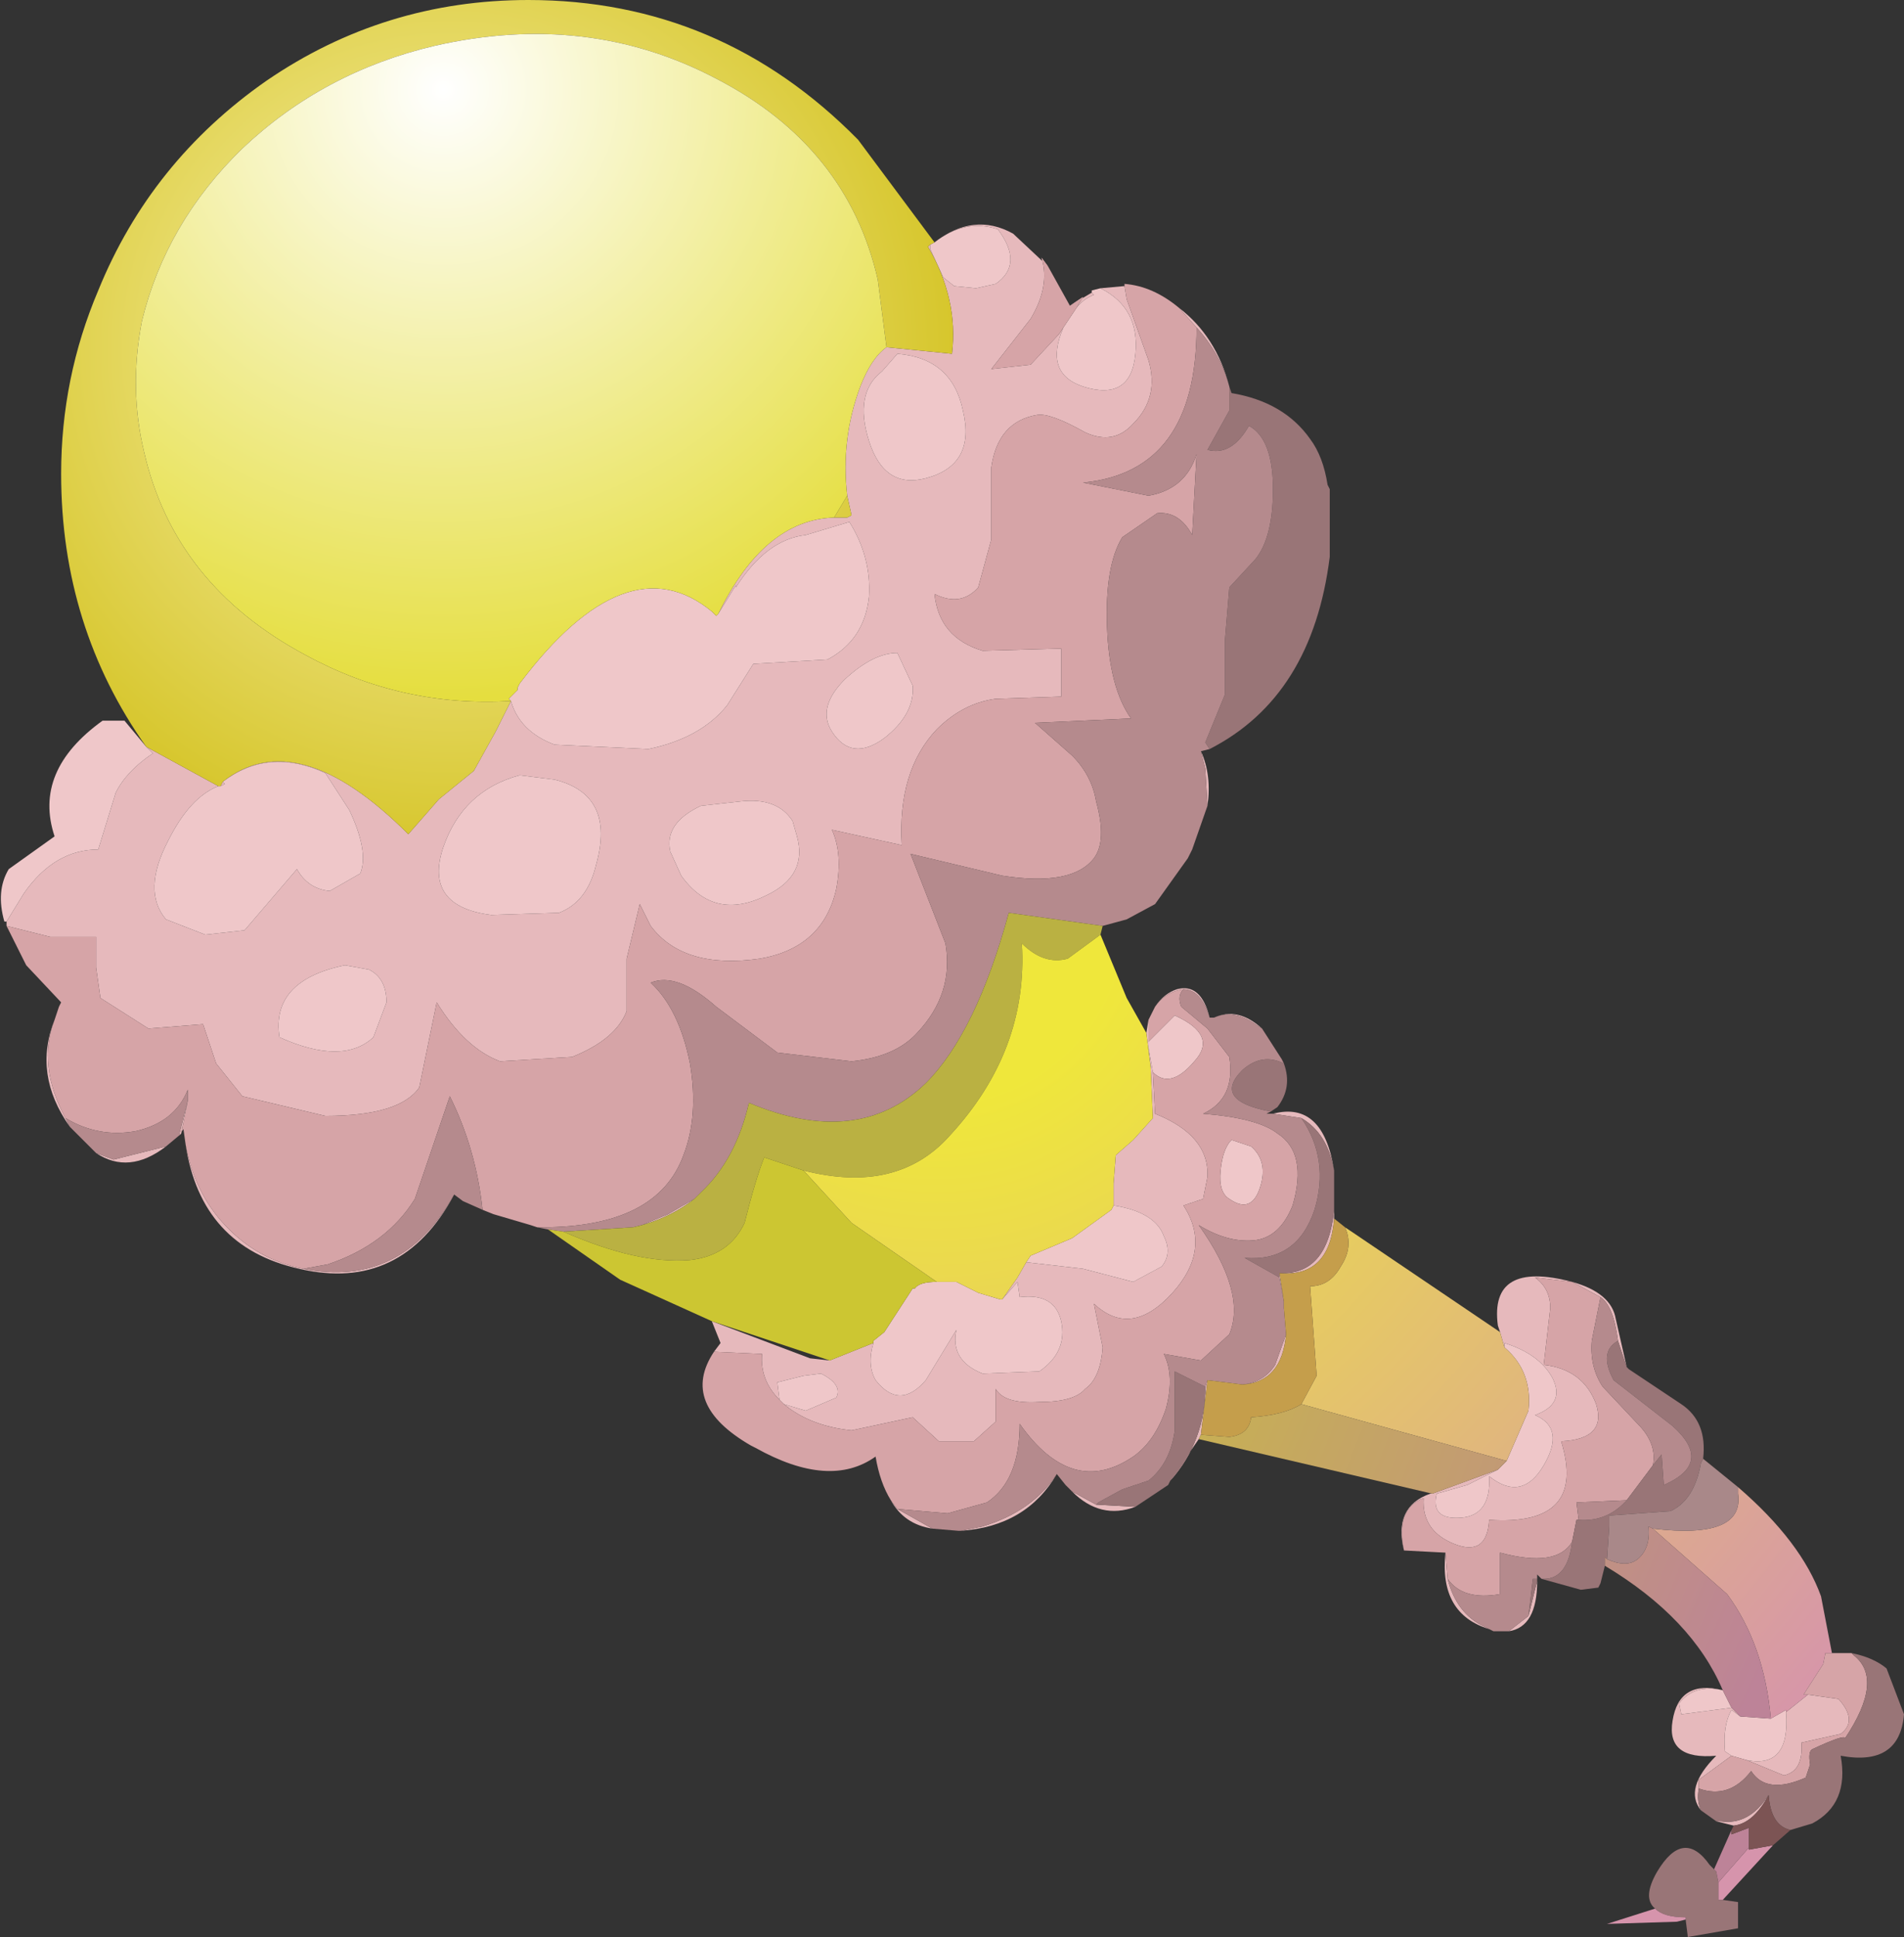 <?xml version="1.0" encoding="UTF-8" standalone="no"?>
<svg xmlns:xlink="http://www.w3.org/1999/xlink" height="44.35px" width="43.6px" xmlns="http://www.w3.org/2000/svg">
  <rect width="100%" height="100%" fill="#333333" stroke="none"/>
  <g transform="matrix(1.0, 0.0, 0.0, 1.0, 0.0, 0.0)">
    <use height="44.35" transform="matrix(1.0, 0.0, 0.0, 1.0, 0.0, 0.0)" width="43.6" xlink:href="#shape0"/>
  </g>
  <defs>
    <g id="shape0" transform="matrix(1.0, 0.0, 0.0, 1.0, 0.0, 0.0)">
      <path d="M24.65 7.05 L24.8 6.8 24.5 7.0 25.0 6.7 25.05 6.75 Q24.8 6.85 24.65 7.05 M24.0 6.1 L23.85 5.9 Q24.05 6.55 23.6 7.3 L22.7 8.45 23.6 8.35 24.25 7.65 24.35 7.5 Q23.9 8.55 24.8 8.85 25.9 9.2 26.0 8.1 26.1 7.05 25.2 6.6 L25.75 6.55 25.8 6.85 26.3 8.25 Q26.55 9.1 25.95 9.7 25.5 10.2 24.85 9.9 24.05 9.45 23.75 9.5 22.85 9.65 22.7 10.7 L22.7 12.35 22.4 13.45 Q22.0 13.9 21.4 13.6 21.5 14.6 22.5 14.9 L24.3 14.85 24.3 15.95 22.8 16.0 Q22.05 16.1 21.45 16.7 20.55 17.65 20.65 19.35 L19.05 19.0 Q19.3 19.55 19.15 20.35 18.85 21.7 17.4 21.95 15.65 22.2 14.9 21.2 L14.65 20.7 14.35 21.95 14.35 23.15 Q14.1 23.8 13.1 24.2 L11.45 24.3 Q10.65 24.0 10.0 22.95 L9.6 24.9 Q9.15 25.55 7.45 25.55 L5.55 25.1 4.95 24.35 4.65 23.45 3.4 23.55 2.3 22.85 2.2 22.15 2.2 21.45 1.15 21.45 0.15 21.2 0.15 21.1 0.55 20.45 Q1.25 19.45 2.25 19.45 L2.65 18.15 Q2.9 17.65 3.5 17.25 L3.35 17.1 5.0 18.0 Q4.35 18.25 3.85 19.25 3.25 20.4 3.8 21.05 L4.7 21.4 5.6 21.3 6.2 20.6 6.8 19.9 Q7.05 20.35 7.55 20.4 L8.25 20.0 Q8.45 19.5 8.0 18.55 L7.45 17.7 Q6.15 17.1 5.1 17.9 6.8 16.55 9.35 19.1 L10.05 18.3 10.85 17.65 11.35 16.75 11.7 16.05 Q11.9 16.75 12.7 17.05 L14.85 17.15 Q16.05 16.9 16.65 16.15 L17.25 15.2 18.95 15.1 Q19.8 14.65 19.9 13.65 19.95 12.75 19.45 11.95 L18.45 12.25 Q17.55 12.35 16.85 13.45 L16.85 13.4 16.45 14.05 Q17.5 11.9 19.1 11.85 L19.4 11.85 19.5 11.8 19.4 11.35 Q19.25 10.05 19.7 8.85 19.95 8.2 20.3 7.95 L21.8 8.1 Q21.95 6.85 21.25 5.65 L21.3 5.6 21.3 5.7 21.6 6.35 21.85 6.55 22.35 6.6 22.8 6.5 Q23.45 6.05 22.85 5.25 22.1 5.0 21.4 5.55 22.3 4.85 23.2 5.35 L24.0 6.1 M20.55 8.1 L20.2 8.5 Q19.55 9.0 19.9 10.1 20.25 11.2 21.2 10.95 22.35 10.65 22.05 9.4 21.8 8.2 20.55 8.1 M27.5 17.2 Q27.75 17.75 27.65 18.45 L27.6 17.6 27.5 17.2 M26.25 23.65 L26.3 23.35 26.3 24.0 26.4 24.55 26.45 25.5 Q27.7 26.0 27.65 26.95 L27.55 27.45 27.1 27.6 Q27.75 28.6 26.85 29.6 25.9 30.65 25.05 29.85 L25.25 30.85 Q25.2 31.55 24.85 31.8 24.6 32.1 23.8 32.1 23.0 32.15 22.8 31.8 L22.8 32.55 22.3 33.0 21.5 33.0 20.9 32.45 19.5 32.75 Q18.55 32.65 17.95 32.15 L18.45 32.3 19.15 32.0 Q19.3 31.7 18.8 31.45 L18.4 31.5 17.8 31.65 17.85 32.05 Q17.4 31.6 17.45 31.0 L16.35 30.95 16.5 30.75 16.3 30.25 18.55 31.1 19.0 31.15 20.0 30.75 Q19.85 31.25 20.05 31.6 20.6 32.3 21.2 31.6 L21.9 30.45 Q21.75 31.15 22.5 31.45 L23.8 31.4 Q24.45 30.95 24.3 30.25 24.15 29.6 23.35 29.7 L23.3 29.35 22.95 29.75 23.3 29.25 23.5 28.9 24.8 29.05 25.95 29.35 26.6 29.0 Q26.85 28.7 26.65 28.3 26.45 27.75 25.5 27.6 L25.5 27.1 25.55 26.45 25.95 26.1 26.4 25.6 26.35 24.45 26.25 23.65 M26.45 23.05 Q26.65 22.75 26.95 22.65 27.5 22.5 27.7 23.3 27.5 22.65 27.1 22.65 26.7 22.7 26.45 23.05 M27.8 23.3 Q28.35 23.05 28.9 23.55 L28.75 23.45 Q28.25 23.1 27.8 23.3 M29.15 25.5 Q30.3 25.2 30.55 26.8 30.4 25.95 29.8 25.6 L29.15 25.5 M30.55 27.7 L30.55 27.9 Q30.45 29.25 29.3 29.15 L29.4 29.8 29.3 29.25 29.3 29.15 Q30.4 29.2 30.55 27.7 M34.35 30.5 L34.3 30.35 Q34.1 28.85 36.0 29.35 36.9 29.6 37.0 30.2 L37.25 31.3 37.05 30.7 Q36.95 29.9 36.65 29.7 L36.0 29.35 35.15 29.25 Q35.5 29.5 35.5 29.95 L35.35 31.25 Q36.25 31.35 36.55 32.15 36.8 32.95 35.75 33.0 36.35 34.95 34.1 34.8 34.05 35.65 33.3 35.35 32.55 35.05 32.6 34.3 31.95 34.55 32.15 35.5 31.9 34.5 32.75 34.2 L32.8 34.2 34.3 33.65 33.6 34.0 32.9 34.2 Q32.75 34.8 33.45 34.75 34.15 34.7 34.1 33.8 34.85 34.4 35.35 33.55 35.85 32.7 35.15 32.4 35.85 32.15 35.55 31.55 35.25 31.0 34.45 30.75 L34.45 30.85 34.35 30.5 M39.7 41.8 L39.3 41.7 39.4 41.7 Q40.05 41.8 40.5 41.1 40.15 41.75 39.7 41.8 M38.95 41.45 Q38.55 40.95 39.3 40.2 38.15 40.3 38.3 39.4 38.45 38.45 39.45 38.7 38.8 38.55 38.45 39.0 L38.5 39.25 39.65 39.1 39.85 39.3 39.65 39.15 Q39.45 39.5 39.5 40.1 L39.65 40.2 38.9 40.75 38.9 40.95 Q38.85 41.25 38.95 41.45 M35.2 36.2 Q35.2 37.25 34.55 37.35 L35.0 37.0 35.2 36.2 M34.1 37.3 Q32.95 36.95 33.1 35.55 L33.15 36.15 Q33.35 36.95 34.0 37.25 L34.1 37.3 M27.45 32.95 L26.8 33.9 Q27.6 33.0 27.6 31.75 L27.65 31.6 27.5 32.85 27.45 32.95 M26.0 34.5 Q25.2 34.8 24.55 34.15 L25.1 34.45 26.0 34.5 M24.2 33.75 Q23.5 34.95 22.0 35.05 L22.5 34.95 Q23.65 34.6 24.2 33.75 M21.35 35.0 Q20.7 34.9 20.4 34.35 L20.55 34.55 21.35 35.0 M10.4 27.35 Q9.2 29.6 6.85 29.05 4.6 28.55 4.25 26.2 4.45 27.3 5.15 28.05 5.9 28.85 6.95 29.05 9.2 29.5 10.4 27.35 M3.8 26.25 Q2.95 26.9 2.2 26.4 L2.6 26.55 3.8 26.25 M1.6 25.8 Q0.75 24.6 1.25 23.35 0.85 24.4 1.5 25.6 L1.6 25.8 M28.15 8.85 Q27.95 8.1 27.4 7.5 L27.0 7.05 Q27.85 7.7 28.15 8.85 M10.15 19.4 Q9.7 20.75 11.25 20.95 L12.8 20.9 Q13.45 20.65 13.65 19.8 14.1 18.2 12.7 17.85 L11.9 17.75 Q10.6 18.1 10.15 19.4 M18.15 18.8 Q17.8 18.25 16.95 18.35 L16.05 18.45 Q15.2 18.85 15.35 19.5 L15.6 20.05 Q16.35 21.1 17.55 20.5 18.5 20.05 18.25 19.15 L18.15 18.8 M19.05 16.75 Q19.5 17.45 20.25 16.9 20.95 16.35 20.9 15.7 L20.55 14.95 Q20.0 14.95 19.35 15.55 18.7 16.2 19.05 16.75 M5.05 18.0 L5.1 17.9 5.15 17.95 5.05 18.0 M7.9 22.1 Q6.2 22.45 6.4 23.75 7.85 24.4 8.55 23.75 L8.85 22.95 Q8.85 22.4 8.45 22.2 L7.9 22.1 M4.3 25.2 L4.15 25.95 4.1 26.0 4.3 25.2 M28.45 31.7 Q28.95 31.65 29.2 31.25 L29.45 30.55 Q29.35 31.65 28.45 31.7 M14.7 28.05 L15.3 27.8 15.9 27.45 Q15.4 27.85 14.7 28.05 M40.9 39.2 L41.4 38.8 42.1 38.9 Q42.55 39.4 42.15 39.7 L41.25 39.9 Q41.3 40.55 40.85 40.65 L40.0 40.3 Q41.0 40.5 40.9 39.2" fill="#e6b9bc" fill-rule="evenodd" stroke="none"/>
      <path d="M24.35 7.5 L24.65 7.05 Q24.8 6.85 25.05 6.75 L25.0 6.7 25.0 6.65 25.2 6.6 Q26.1 7.05 26.0 8.1 25.9 9.2 24.8 8.85 23.9 8.55 24.35 7.5 M21.4 5.55 Q22.1 5.0 22.85 5.25 23.45 6.05 22.8 6.5 L22.35 6.6 21.85 6.55 21.6 6.35 21.3 5.7 21.3 5.6 21.4 5.55 M16.45 14.05 L16.85 13.4 16.85 13.45 Q17.55 12.35 18.45 12.25 L19.45 11.95 Q19.95 12.75 19.9 13.65 19.8 14.65 18.95 15.1 L17.25 15.2 16.65 16.15 Q16.05 16.9 14.85 17.15 L12.7 17.05 Q11.9 16.75 11.7 16.05 L11.65 16.0 11.8 15.85 11.85 15.8 11.85 15.75 11.9 15.65 Q14.35 12.4 16.3 14.0 L16.4 14.1 16.45 14.05 M5.1 17.9 Q6.15 17.1 7.45 17.7 L8.0 18.55 Q8.45 19.5 8.25 20.0 L7.55 20.4 Q7.05 20.35 6.8 19.9 L6.2 20.6 5.6 21.3 4.7 21.4 3.8 21.05 Q3.25 20.4 3.85 19.25 4.35 18.25 5.0 18.0 L5.05 18.0 5.15 17.95 5.1 17.9 M3.35 17.1 L3.5 17.25 Q2.9 17.65 2.65 18.15 L2.25 19.45 Q1.25 19.45 0.55 20.45 L0.15 21.1 0.1 21.1 Q-0.1 20.4 0.2 19.9 L1.25 19.15 Q0.75 17.65 2.35 16.5 L2.85 16.5 3.35 17.1 M20.55 8.1 Q21.8 8.2 22.05 9.4 22.35 10.65 21.2 10.95 20.25 11.2 19.9 10.1 19.55 9.0 20.2 8.5 L20.55 8.1 M19.05 16.75 Q18.7 16.2 19.35 15.55 20.0 14.95 20.55 14.95 L20.9 15.7 Q20.95 16.35 20.25 16.9 19.5 17.45 19.05 16.75 M18.15 18.8 L18.25 19.15 Q18.5 20.05 17.55 20.5 16.35 21.1 15.6 20.05 L15.35 19.5 Q15.2 18.85 16.05 18.45 L16.95 18.35 Q17.8 18.25 18.15 18.8 M10.15 19.4 Q10.6 18.1 11.9 17.75 L12.7 17.85 Q14.1 18.2 13.65 19.8 13.45 20.65 12.8 20.9 L11.25 20.95 Q9.7 20.75 10.15 19.4 M7.9 22.1 L8.45 22.2 Q8.85 22.4 8.85 22.95 L8.55 23.75 Q7.85 24.4 6.4 23.75 6.2 22.45 7.9 22.1 M26.3 24.0 L26.3 23.85 26.9 23.25 Q27.9 23.7 27.35 24.3 26.8 24.95 26.4 24.55 L26.3 24.0 M17.95 32.15 L17.9 32.1 17.85 32.05 17.8 31.65 18.4 31.5 18.8 31.45 Q19.3 31.7 19.15 32.0 L18.45 32.3 17.95 32.15 M25.5 27.6 Q26.45 27.75 26.65 28.3 26.85 28.7 26.6 29.0 L25.95 29.35 24.8 29.05 23.5 28.9 23.6 28.75 24.55 28.35 25.45 27.7 25.5 27.6 M22.95 29.75 L23.3 29.35 23.35 29.7 Q24.15 29.6 24.3 30.25 24.45 30.95 23.8 31.4 L22.5 31.45 Q21.75 31.15 21.9 30.45 L21.2 31.6 Q20.6 32.3 20.05 31.6 19.85 31.25 20.0 30.75 L20.0 30.7 20.25 30.5 20.9 29.5 20.95 29.5 Q21.05 29.35 21.45 29.35 L21.9 29.35 22.4 29.6 22.9 29.75 22.95 29.75 M28.85 27.2 Q28.65 27.8 28.15 27.45 27.9 27.3 27.95 26.8 28.0 26.3 28.2 26.1 L28.65 26.25 Q29.05 26.6 28.85 27.2 M34.45 30.85 L34.45 30.75 Q35.25 31.0 35.55 31.55 35.85 32.15 35.15 32.4 35.85 32.7 35.35 33.55 34.85 34.4 34.1 33.8 34.15 34.7 33.45 34.75 32.75 34.8 32.9 34.2 L33.6 34.0 34.3 33.65 34.5 33.45 35.0 32.3 Q35.1 31.4 34.45 30.85 M40.55 39.35 L40.9 39.15 40.9 39.2 Q41.0 40.5 40.0 40.3 L39.65 40.2 39.5 40.1 Q39.45 39.5 39.65 39.15 L39.85 39.3 40.55 39.35 M39.45 38.7 L39.65 39.1 38.5 39.25 38.45 39.0 Q38.8 38.55 39.45 38.7" fill="#efc7c9" fill-rule="evenodd" stroke="none"/>
      <path d="M24.5 7.0 L24.8 6.8 24.65 7.05 24.35 7.5 24.25 7.65 23.6 8.35 22.7 8.45 23.6 7.3 Q24.05 6.55 23.85 5.9 L24.0 6.1 24.5 7.0 M0.15 21.2 L1.15 21.45 2.2 21.45 2.2 22.15 2.3 22.85 3.4 23.55 4.65 23.45 4.95 24.35 5.55 25.1 7.45 25.55 Q9.15 25.55 9.6 24.9 L10.0 22.95 Q10.65 24.0 11.45 24.3 L13.1 24.2 Q14.1 23.8 14.35 23.15 L14.35 21.95 14.65 20.7 14.9 21.2 Q15.65 22.2 17.4 21.95 18.85 21.7 19.15 20.35 19.3 19.55 19.05 19.0 L20.65 19.35 Q20.55 17.65 21.45 16.7 22.05 16.1 22.8 16.0 L24.3 15.95 24.3 14.85 22.5 14.9 Q21.5 14.6 21.4 13.6 22.0 13.9 22.4 13.45 L22.7 12.35 22.7 10.7 Q22.85 9.65 23.75 9.5 24.05 9.45 24.85 9.9 25.5 10.2 25.95 9.7 26.55 9.1 26.3 8.25 L25.8 6.85 25.75 6.55 25.75 6.5 Q26.4 6.55 27.0 7.05 L27.4 7.5 Q27.4 10.8 24.8 11.05 L26.3 11.35 Q27.15 11.2 27.4 10.4 L27.3 12.25 Q27.0 11.7 26.5 11.75 L25.7 12.3 Q25.3 12.95 25.35 14.35 25.4 15.75 25.9 16.45 L23.7 16.55 24.55 17.3 Q25.0 17.75 25.1 18.35 25.35 19.25 25.05 19.65 24.55 20.3 22.95 20.05 L20.85 19.55 21.65 21.6 Q21.85 22.75 21.0 23.65 20.5 24.2 19.5 24.3 L17.8 24.1 16.4 23.05 Q15.5 22.25 14.9 22.5 15.55 23.1 15.8 24.35 16.0 25.55 15.65 26.45 15.05 28.1 12.4 28.1 L12.3 28.1 12.15 28.05 11.3 27.8 11.05 27.7 Q10.9 26.3 10.3 25.1 L9.5 27.45 Q8.85 28.5 7.5 28.95 L6.95 29.05 Q5.9 28.85 5.15 28.05 4.45 27.3 4.25 26.2 L4.2 25.85 4.1 26.0 4.15 25.95 4.3 25.2 4.3 25.0 4.3 24.95 Q4.0 25.7 3.1 25.9 2.25 26.05 1.5 25.6 0.85 24.4 1.25 23.35 L1.35 23.05 1.4 22.95 0.6 22.1 0.15 21.2 M26.3 23.35 L26.45 23.05 Q26.7 22.7 27.1 22.65 26.95 22.8 27.05 23.05 L27.65 23.55 28.15 24.2 Q28.3 25.15 27.55 25.5 28.8 25.6 29.25 25.95 29.95 26.4 29.6 27.6 29.3 28.35 28.7 28.4 28.1 28.45 27.45 28.05 28.55 29.6 28.15 30.55 L27.5 31.15 26.65 31.0 Q26.9 31.5 26.7 32.25 26.45 33.0 25.95 33.35 24.55 34.3 23.35 32.6 23.35 33.9 22.6 34.4 L21.7 34.65 20.55 34.55 20.4 34.35 Q20.15 33.95 20.05 33.35 19.0 34.1 17.3 33.15 L17.2 33.1 Q15.55 32.15 16.35 30.95 L17.45 31.0 Q17.4 31.6 17.85 32.05 L17.9 32.1 17.95 32.15 Q18.55 32.65 19.5 32.75 L20.9 32.45 21.5 33.0 22.3 33.0 22.8 32.55 22.8 31.8 Q23.0 32.15 23.8 32.1 24.6 32.1 24.85 31.8 25.2 31.55 25.25 30.85 L25.05 29.85 Q25.9 30.65 26.85 29.6 27.75 28.6 27.1 27.6 L27.55 27.45 27.65 26.95 Q27.7 26.0 26.45 25.5 L26.4 24.55 Q26.8 24.95 27.35 24.3 27.9 23.7 26.9 23.25 L26.3 23.85 26.3 24.0 26.3 23.35 M41.95 37.85 L42.4 37.85 42.45 37.9 Q43.15 38.45 42.25 39.8 42.25 39.7 41.5 40.05 41.4 40.1 41.45 40.4 L41.35 40.7 Q40.45 41.1 40.1 40.55 39.6 41.2 38.9 40.95 L38.9 40.75 39.65 40.2 40.0 40.3 40.85 40.65 Q41.3 40.55 41.25 39.9 L42.15 39.7 Q42.55 39.4 42.1 38.9 L41.4 38.8 41.3 38.8 41.75 38.1 41.8 37.85 41.95 37.85 M33.1 35.55 L32.15 35.5 Q31.95 34.55 32.6 34.3 32.55 35.05 33.3 35.35 34.05 35.65 34.1 34.8 36.35 34.95 35.75 33.0 36.8 32.95 36.55 32.15 36.25 31.35 35.35 31.25 L35.5 29.95 Q35.5 29.5 35.15 29.25 L36.0 29.35 36.65 29.7 36.45 30.7 Q36.4 31.3 36.7 31.75 L37.5 32.6 Q37.95 33.05 37.85 33.55 L37.25 34.35 36.1 34.4 36.15 34.8 36.1 34.8 36.0 35.3 Q35.65 35.9 34.35 35.55 L34.35 36.5 Q33.5 36.65 33.15 36.15 L33.1 35.55 M28.85 27.2 Q29.05 26.6 28.65 26.25 L28.2 26.1 Q28.0 26.3 27.95 26.8 27.9 27.3 28.15 27.45 28.65 27.8 28.85 27.2" fill="#d6a4a7" fill-rule="evenodd" stroke="none"/>
      <path d="M21.4 5.55 L21.3 5.6 21.25 5.65 Q21.95 6.85 21.8 8.1 L20.3 7.95 20.1 6.4 Q19.4 3.35 16.4 1.8 13.45 0.25 9.95 1.05 7.4 1.65 5.55 3.4 3.8 5.1 3.25 7.35 2.95 8.9 3.3 10.35 4.0 13.4 7.0 15.0 9.2 16.2 11.7 16.05 L11.35 16.75 10.85 17.65 10.05 18.3 9.35 19.1 Q6.8 16.55 5.1 17.9 L5.05 18.0 5.0 18.0 3.35 17.1 Q1.4 14.35 1.4 10.85 1.4 8.65 2.25 6.65 3.45 3.7 6.1 1.85 8.8 0.0 12.1 0.0 16.5 0.0 19.65 3.2 L21.4 5.55 M19.4 11.35 L19.5 11.8 19.4 11.85 19.1 11.85 19.4 11.35" fill="url(#gradient0)" fill-rule="evenodd" stroke="none"/>
      <path d="M20.3 7.95 Q19.95 8.2 19.7 8.85 19.25 10.05 19.4 11.35 L19.1 11.85 Q17.5 11.9 16.45 14.05 L16.4 14.1 16.3 14.0 Q14.35 12.4 11.9 15.65 L11.85 15.75 11.85 15.8 11.8 15.85 11.65 16.0 11.7 16.05 Q9.2 16.2 7.0 15.0 4.0 13.4 3.3 10.35 2.95 8.9 3.25 7.35 3.8 5.1 5.55 3.4 7.4 1.65 9.95 1.05 13.45 0.25 16.4 1.8 19.4 3.35 20.1 6.4 L20.3 7.95" fill="url(#gradient1)" fill-rule="evenodd" stroke="none"/>
      <path d="M28.15 8.85 L28.2 9.0 Q29.4 9.2 30.0 10.05 30.3 10.45 30.4 11.1 L30.45 11.2 30.45 12.75 Q30.05 15.95 27.7 17.15 L27.6 17.0 28.05 15.9 28.05 14.65 28.15 13.45 28.75 12.8 Q29.15 12.3 29.15 11.2 29.15 10.05 28.6 9.75 28.2 10.45 27.65 10.3 L28.15 9.4 28.15 8.85 M29.4 24.35 Q29.6 24.9 29.25 25.35 L29.1 25.45 Q27.75 25.2 28.45 24.5 28.9 24.1 29.4 24.35 M30.55 26.8 L30.55 27.15 30.55 27.35 30.55 27.6 30.55 27.7 Q30.4 29.2 29.3 29.15 L29.3 29.25 28.5 28.8 Q29.7 28.9 30.1 27.7 30.45 26.55 29.8 25.6 30.4 25.95 30.55 26.8 M37.25 31.3 L37.3 31.35 38.5 32.15 Q39.1 32.55 39.0 33.4 L38.95 33.5 Q38.8 34.35 38.25 34.6 L36.85 34.7 36.85 34.95 36.8 35.7 36.75 35.65 36.75 35.85 36.65 36.25 36.6 36.35 36.2 36.4 35.3 36.15 35.35 36.15 Q35.9 36.15 36.0 35.3 L36.1 34.8 36.15 34.8 Q36.8 34.85 37.25 34.35 L37.85 33.55 38.05 33.3 38.1 34.0 Q39.25 33.5 38.3 32.65 L36.95 31.6 Q36.6 30.95 37.05 30.7 L37.25 31.3 M42.4 37.85 Q42.9 37.95 43.2 38.2 L43.6 39.25 Q43.5 40.45 42.15 40.2 42.35 41.3 41.5 41.75 L41.0 41.9 Q40.55 41.8 40.5 41.1 40.05 41.8 39.4 41.7 L39.3 41.7 38.95 41.45 Q38.85 41.25 38.9 40.95 39.6 41.2 40.1 40.55 40.45 41.1 41.35 40.7 L41.45 40.4 Q41.4 40.1 41.5 40.05 42.25 39.7 42.25 39.8 43.15 38.45 42.45 37.9 L42.4 37.85 M39.45 43.5 L39.8 43.55 39.8 44.15 38.65 44.35 38.6 43.95 38.6 43.9 Q38.1 43.9 37.9 43.7 37.6 43.45 37.95 42.85 38.55 41.85 39.15 42.7 L39.25 42.8 39.3 42.85 39.35 43.1 39.35 43.5 39.45 43.5 M35.2 36.15 L35.2 36.2 35.0 37.0 35.1 36.15 35.2 36.15 M26.8 33.9 L26.75 34.0 26.0 34.5 25.1 34.45 25.15 34.4 25.7 34.1 26.3 33.9 Q26.8 33.5 26.9 32.75 L26.9 31.4 27.6 31.75 Q27.6 33.0 26.8 33.9" fill="#997577" fill-rule="evenodd" stroke="none"/>
      <path d="M28.15 8.85 L28.15 9.4 27.65 10.3 Q28.2 10.45 28.6 9.75 29.15 10.05 29.15 11.2 29.15 12.3 28.75 12.8 L28.15 13.45 28.05 14.65 28.05 15.9 27.6 17.0 27.7 17.15 27.5 17.2 27.6 17.6 27.65 18.45 27.3 19.45 27.2 19.65 26.45 20.7 25.8 21.05 25.25 21.2 23.1 20.9 Q22.35 23.65 21.2 24.8 19.65 26.3 17.15 25.25 16.85 26.55 16.05 27.3 L15.9 27.45 15.3 27.8 14.7 28.05 14.5 28.1 12.9 28.2 12.55 28.15 12.3 28.1 12.4 28.1 Q15.05 28.1 15.65 26.45 16.0 25.55 15.8 24.35 15.55 23.1 14.9 22.5 15.5 22.25 16.4 23.05 L17.8 24.1 19.5 24.3 Q20.5 24.2 21.0 23.65 21.85 22.75 21.65 21.6 L20.85 19.55 22.95 20.05 Q24.55 20.3 25.05 19.65 25.35 19.25 25.1 18.35 25.0 17.75 24.55 17.3 L23.7 16.55 25.9 16.45 Q25.4 15.75 25.35 14.35 25.3 12.95 25.7 12.3 L26.5 11.75 Q27.0 11.7 27.3 12.25 L27.4 10.4 Q27.15 11.2 26.3 11.35 L24.8 11.05 Q27.4 10.8 27.4 7.5 27.95 8.1 28.15 8.85 M27.7 23.3 L27.8 23.3 Q28.25 23.1 28.75 23.45 L28.9 23.55 29.35 24.25 29.4 24.35 Q28.9 24.1 28.45 24.5 27.75 25.2 29.1 25.45 L29.0 25.5 29.15 25.5 29.8 25.6 Q30.45 26.55 30.1 27.7 29.7 28.9 28.5 28.8 L29.3 29.25 29.4 29.8 29.4 29.95 29.45 30.55 29.2 31.25 Q28.95 31.65 28.45 31.7 L27.65 31.6 27.6 31.75 26.9 31.4 26.9 32.75 Q26.8 33.5 26.3 33.9 L25.7 34.1 25.15 34.4 25.1 34.45 24.55 34.15 24.4 34.0 24.2 33.75 Q23.65 34.6 22.5 34.95 L22.0 35.05 21.95 35.05 21.35 35.0 20.55 34.55 21.7 34.65 22.6 34.4 Q23.35 33.9 23.35 32.6 24.55 34.3 25.95 33.35 26.45 33.0 26.7 32.25 26.9 31.5 26.65 31.0 L27.5 31.15 28.15 30.55 Q28.55 29.6 27.45 28.05 28.1 28.45 28.7 28.4 29.3 28.35 29.6 27.6 29.95 26.4 29.25 25.95 28.8 25.6 27.55 25.5 28.3 25.15 28.15 24.2 L27.65 23.55 27.05 23.05 Q26.95 22.8 27.1 22.65 27.5 22.65 27.7 23.3 M35.3 36.15 L35.2 36.05 35.2 36.15 35.1 36.15 35.0 37.0 34.55 37.35 34.2 37.35 34.1 37.3 34.0 37.25 Q33.35 36.95 33.15 36.15 33.5 36.65 34.35 36.5 L34.35 35.55 Q35.65 35.9 36.0 35.3 35.9 36.15 35.35 36.15 L35.3 36.15 M11.05 27.7 L10.6 27.5 10.4 27.35 Q9.2 29.5 6.95 29.05 L7.5 28.95 Q8.85 28.5 9.5 27.45 L10.3 25.1 Q10.9 26.3 11.05 27.7 M4.1 26.0 L3.8 26.25 2.6 26.55 2.2 26.4 1.6 25.8 1.5 25.6 Q2.25 26.05 3.1 25.9 4.0 25.7 4.3 24.95 L4.3 25.0 4.3 25.2 4.1 26.0 M36.65 29.7 Q36.95 29.9 37.05 30.7 36.6 30.95 36.95 31.6 L38.3 32.65 Q39.25 33.5 38.1 34.0 L38.05 33.3 37.85 33.55 Q37.95 33.05 37.5 32.6 L36.7 31.75 Q36.4 31.3 36.45 30.7 L36.65 29.7 M36.15 34.8 L36.1 34.4 37.25 34.35 Q36.8 34.85 36.15 34.8" fill="#b58a8d" fill-rule="evenodd" stroke="none"/>
      <path d="M25.25 21.2 L25.2 21.4 24.45 21.95 Q23.9 22.1 23.4 21.6 23.55 24.05 21.75 26.0 20.55 27.35 18.4 26.8 L17.5 26.5 Q17.3 27.0 17.05 28.0 16.7 28.75 15.8 28.85 14.6 28.95 12.9 28.2 L14.5 28.1 14.7 28.05 Q15.4 27.85 15.9 27.45 L16.05 27.3 Q16.85 26.55 17.15 25.25 19.65 26.3 21.2 24.8 22.35 23.65 23.1 20.9 L25.25 21.2" fill="#bab142" fill-rule="evenodd" stroke="none"/>
      <path d="M25.2 21.4 L25.8 22.85 26.25 23.65 26.35 24.45 26.4 25.6 25.95 26.1 25.55 26.45 25.5 27.1 25.5 27.6 25.45 27.7 24.55 28.35 23.6 28.75 23.5 28.9 23.3 29.25 22.95 29.75 22.9 29.75 22.4 29.6 21.9 29.35 21.45 29.35 19.5 28.0 18.4 26.8 Q20.55 27.35 21.75 26.0 23.55 24.05 23.4 21.6 23.9 22.1 24.45 21.95 L25.2 21.4 M30.8 28.1 L30.95 28.2 34.35 30.5 34.45 30.85 Q35.1 31.4 35.0 32.3 L34.5 33.45 29.8 32.15 30.15 31.5 30.0 29.45 Q30.45 29.45 30.7 29.0 31.0 28.55 30.8 28.1 M39.8 34.05 Q41.25 35.3 41.7 36.55 L41.95 37.85 41.8 37.85 41.75 38.1 41.3 38.8 41.4 38.8 40.9 39.2 40.9 39.15 40.55 39.35 Q40.4 37.65 39.55 36.5 L37.85 35.0 Q39.95 35.25 39.8 34.2 L39.8 34.05 M40.6 42.25 L39.45 43.5 39.35 43.5 39.35 43.1 40.05 42.3 40.05 42.35 40.6 42.25 M38.6 43.95 L38.4 44.0 36.8 44.05 37.9 43.7 Q38.1 43.9 38.6 43.9 L38.6 43.95" fill="url(#gradient2)" fill-rule="evenodd" stroke="none"/>
      <path d="M39.25 42.8 L39.65 41.9 39.65 42.0 40.05 41.85 40.05 42.3 39.35 43.1 39.3 42.85 39.25 42.8 M39.45 38.7 Q38.75 37.05 36.75 35.85 L36.75 35.65 36.8 35.7 Q37.25 35.9 37.5 35.7 37.8 35.45 37.75 34.95 L37.85 35.0 39.55 36.5 Q40.4 37.65 40.55 39.35 L39.85 39.3 39.65 39.1 39.45 38.7 M32.8 34.2 L27.45 32.95 27.5 32.85 28.15 32.9 Q28.6 32.85 28.65 32.45 29.4 32.4 29.8 32.15 L34.5 33.45 34.3 33.65 32.8 34.2 M16.3 30.25 L14.2 29.3 12.55 28.15 12.9 28.2 Q14.6 28.95 15.8 28.85 16.7 28.75 17.05 28.0 17.3 27.0 17.5 26.5 L18.4 26.8 19.5 28.0 21.45 29.35 Q21.05 29.35 20.95 29.5 L20.9 29.5 20.25 30.5 20.0 30.7 20.0 30.75 19.0 31.15 16.3 30.25" fill="url(#gradient3)" fill-rule="evenodd" stroke="none"/>
      <path d="M30.55 27.9 L30.8 28.1 Q31.0 28.55 30.7 29.0 30.45 29.45 30.0 29.45 L30.15 31.5 29.8 32.15 Q29.4 32.4 28.65 32.45 28.6 32.85 28.15 32.9 L27.5 32.85 27.65 31.6 28.45 31.7 Q29.35 31.65 29.45 30.55 L29.4 29.95 29.4 29.8 29.3 29.15 Q30.45 29.25 30.55 27.9" fill="#c59e4b" fill-rule="evenodd" stroke="none"/>
      <path d="M39.0 33.4 L39.8 34.05 39.8 34.2 Q39.95 35.25 37.85 35.0 L37.75 34.95 Q37.8 35.45 37.5 35.7 37.25 35.9 36.8 35.7 L36.85 34.95 36.85 34.7 38.25 34.6 Q38.8 34.35 38.95 33.5 L39.0 33.4" fill="#a98889" fill-rule="evenodd" stroke="none"/>
      <path d="M41.0 41.9 L40.6 42.25 40.05 42.35 40.05 42.3 40.05 41.85 39.65 42.0 39.65 41.9 39.7 41.8 Q40.15 41.75 40.5 41.1 40.55 41.8 41.0 41.9" fill="#7c5454" fill-rule="evenodd" stroke="none"/>
    </g>
    <radialGradient cx="0" cy="0" gradientTransform="matrix(0.015, 0.0, 0.0, -0.015, 10.3, 8.0)" gradientUnits="userSpaceOnUse" id="gradient0" r="819.2" spreadMethod="pad">
      <stop offset="0.0" stop-color="#fcf5b7"/>
      <stop offset="1.0" stop-color="#d4c323"/>
    </radialGradient>
    <radialGradient cx="0" cy="0" gradientTransform="matrix(0.017, 0.0, 0.0, -0.017, 10.15, 2.05)" gradientUnits="userSpaceOnUse" id="gradient1" r="819.2" spreadMethod="pad">
      <stop offset="0.0" stop-color="#ffffff"/>
      <stop offset="1.0" stop-color="#e5de3f"/>
    </radialGradient>
    <radialGradient cx="0" cy="0" gradientTransform="matrix(0.026, 0.021, 0.021, -0.026, 21.45, 21.0)" gradientUnits="userSpaceOnUse" id="gradient2" r="819.2" spreadMethod="pad">
      <stop offset="0.153" stop-color="#efe73b"/>
      <stop offset="1.0" stop-color="#d694ac"/>
    </radialGradient>
    <radialGradient cx="0" cy="0" gradientTransform="matrix(0.024, 0.019, 0.019, -0.024, 17.55, 27.9)" gradientUnits="userSpaceOnUse" id="gradient3" r="819.2" spreadMethod="pad">
      <stop offset="0.153" stop-color="#ccc632"/>
      <stop offset="1.0" stop-color="#bd8398"/>
    </radialGradient>
  </defs>
</svg>
